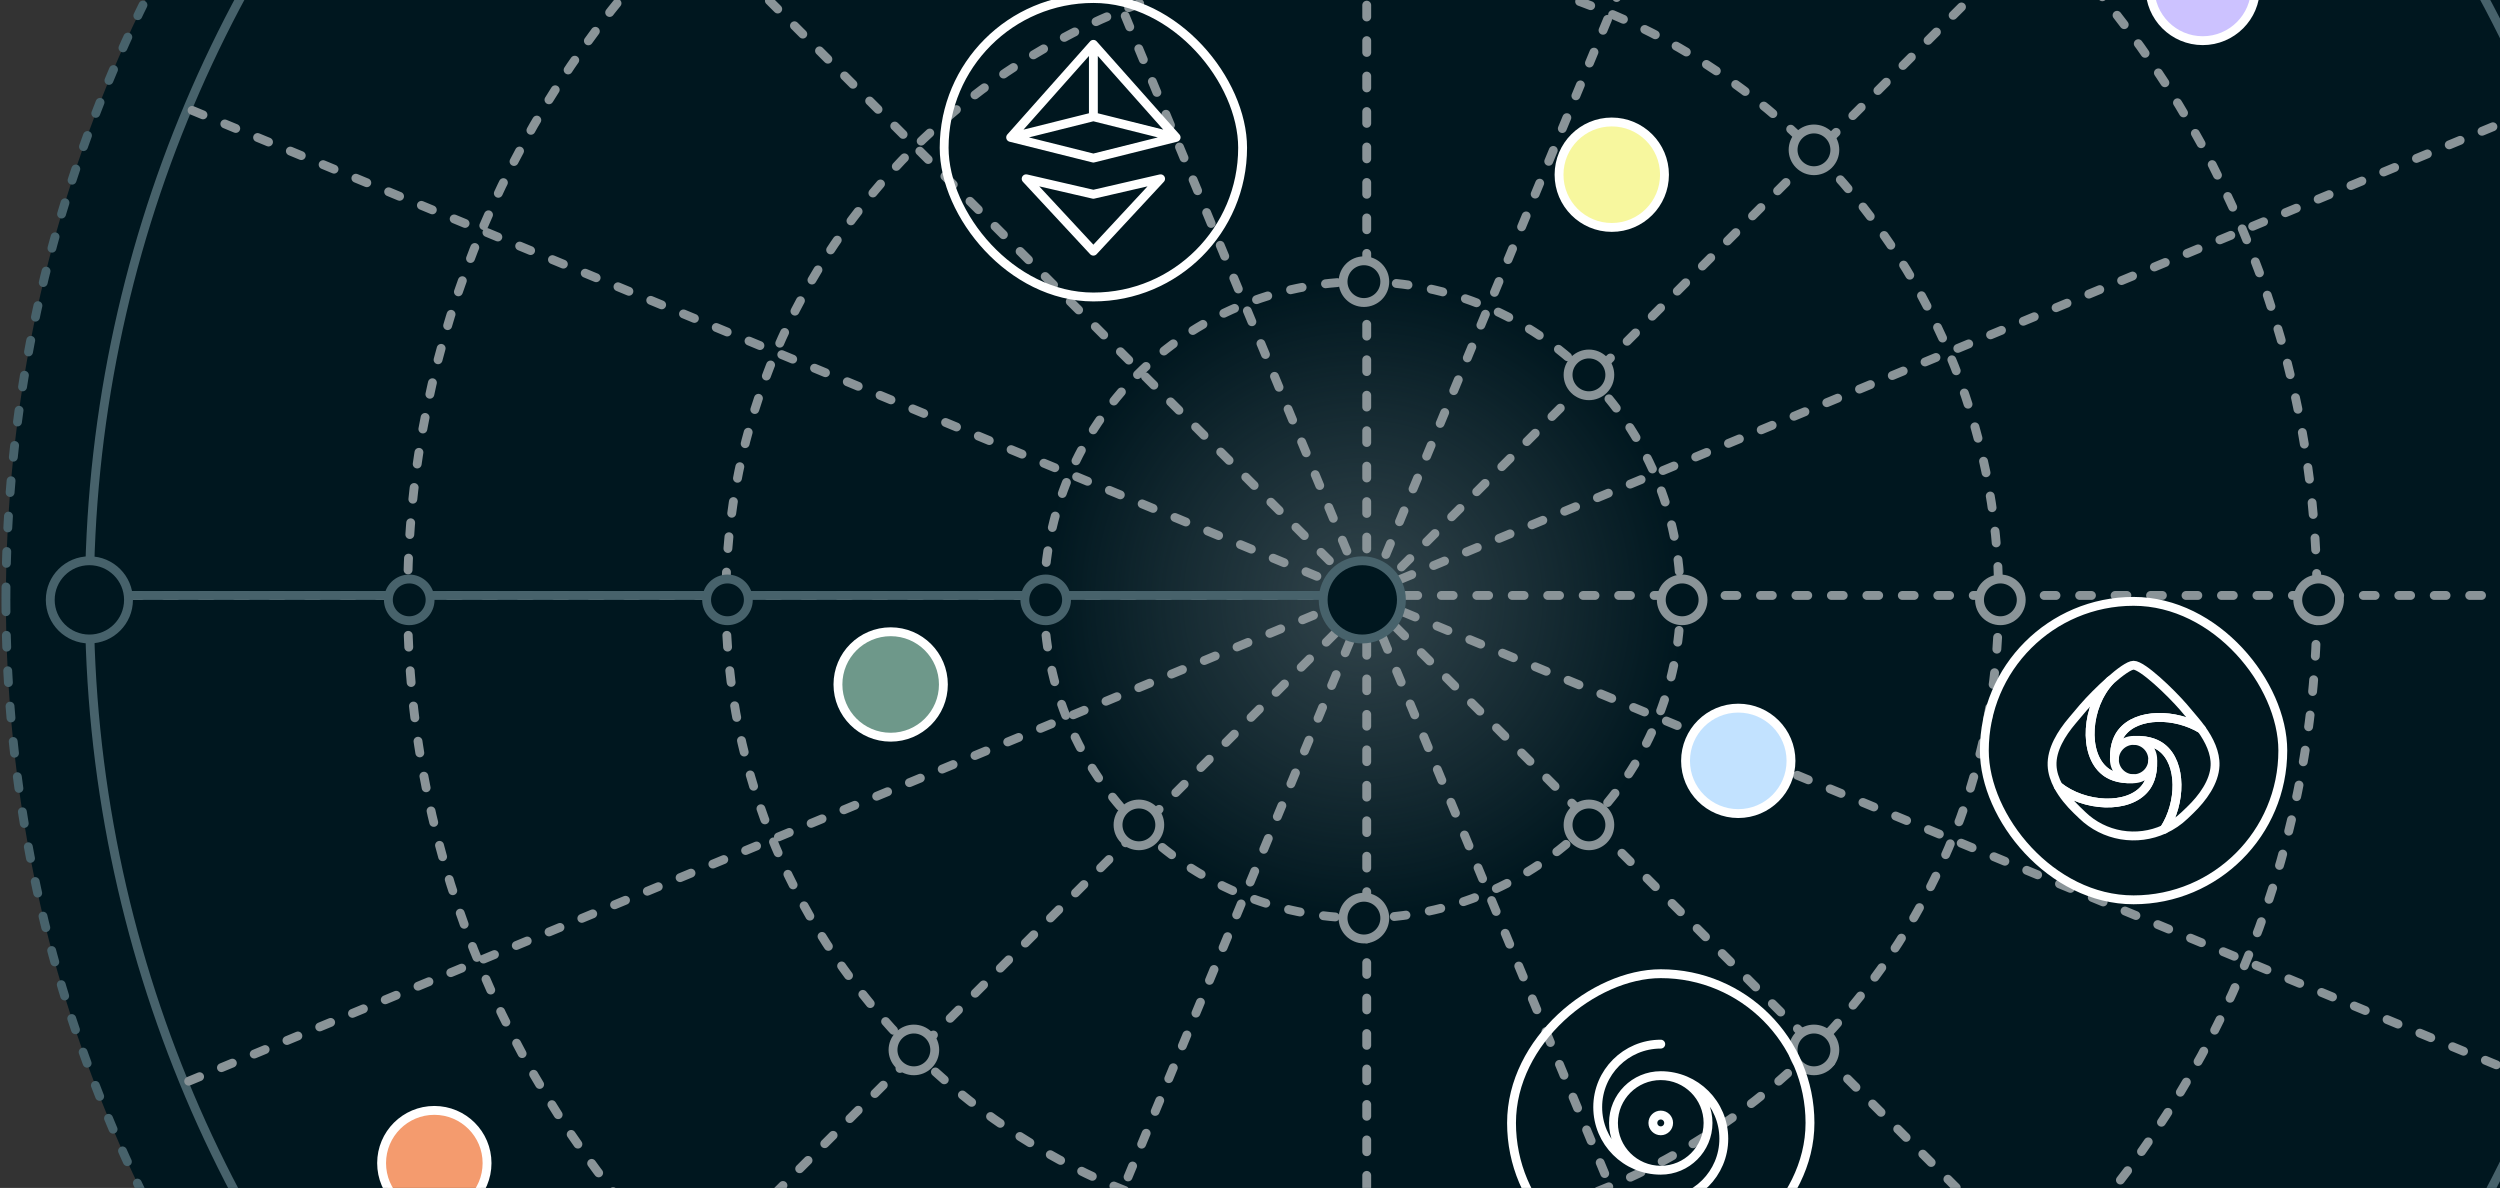 <svg width="423" height="201" viewBox="0 0 423 201" fill="none" xmlns="http://www.w3.org/2000/svg">
<rect x="0" y="0" width="423" height="201" fill="#333333" stroke="none"/>
<path d="M1 101.5C1 228.249 103.751 331 230.5 331C357.249 331 460 228.249 460 101.5C460 -25.249 357.249 -128 230.5 -128C103.751 -128 1 -25.249 1 101.5Z" fill="#00171F" stroke="#47626B" stroke-width="1.5" stroke-linecap="round" stroke-linejoin="round" stroke-dasharray="2 4"/>
<path d="M15.123 101.5C15.123 220.449 111.551 316.877 230.5 316.877C349.449 316.877 445.877 220.449 445.877 101.5C445.877 -17.449 349.449 -113.877 230.5 -113.877C111.551 -113.877 15.123 -17.449 15.123 101.5Z" fill="url(#paint0_angular_14637_23448)"/>
<path d="M15.123 101.5C15.123 220.449 111.551 316.877 230.5 316.877C349.449 316.877 445.877 220.449 445.877 101.5C445.877 -17.449 349.449 -113.877 230.5 -113.877C111.551 -113.877 15.123 -17.449 15.123 101.5Z" stroke="#47626B" stroke-width="1.5" stroke-linejoin="round"/>
<path d="M68.967 101.5C68.967 190.712 141.288 263.033 230.5 263.033C319.712 263.033 392.033 190.712 392.033 101.5C392.033 12.288 319.712 -60.033 230.5 -60.033C141.288 -60.033 68.967 12.288 68.967 101.5Z" stroke="#8A9498" stroke-width="1.5" stroke-linecap="round" stroke-linejoin="round" stroke-dasharray="2 4"/>
<path d="M122.812 101.5C122.812 160.975 171.025 209.188 230.5 209.188C289.975 209.188 338.188 160.975 338.188 101.5C338.188 42.025 289.975 -6.188 230.5 -6.188C171.025 -6.188 122.812 42.025 122.812 101.5Z" stroke="#8A9498" stroke-width="1.5" stroke-linecap="round" stroke-linejoin="round" stroke-dasharray="2 4"/>
<path d="M176.656 101.5C176.656 131.237 200.763 155.344 230.5 155.344C260.237 155.344 284.344 131.237 284.344 101.5C284.344 71.763 260.237 47.656 230.5 47.656C200.763 47.656 176.656 71.763 176.656 101.5Z" stroke="#8A9498" stroke-width="1.5" stroke-linecap="round" stroke-linejoin="round" stroke-dasharray="2 4"/>
<line x1="15.873" y1="100.75" x2="445.127" y2="100.75" stroke="#8A9498" stroke-width="1.5" stroke-linecap="round" stroke-dasharray="2 4"/>
<line x1="15.123" y1="100.75" x2="230.776" y2="100.75" stroke="#47626B" stroke-width="1.5"/>
<line x1="231.25" y1="-113.127" x2="231.25" y2="316.127" stroke="#8A9498" stroke-width="1.5" stroke-linecap="round" stroke-dasharray="2 4"/>
<line x1="79.266" y1="-50.795" x2="382.794" y2="252.734" stroke="#8A9498" stroke-width="1.5" stroke-linecap="round" stroke-dasharray="2 4"/>
<line x1="382.794" y1="-49.734" x2="79.266" y2="253.794" stroke="#8A9498" stroke-width="1.5" stroke-linecap="round" stroke-dasharray="2 4"/>
<line x1="31.924" y1="182.941" x2="428.503" y2="18.672" stroke="#8A9498" stroke-width="1.5" stroke-linecap="round" stroke-dasharray="2 4"/>
<line x1="149.059" y1="-97.077" x2="313.327" y2="299.502" stroke="#8A9498" stroke-width="1.5" stroke-linecap="round" stroke-dasharray="2 4"/>
<line x1="32.498" y1="18.673" x2="429.076" y2="182.941" stroke="#8A9498" stroke-width="1.5" stroke-linecap="round" stroke-dasharray="2 4"/>
<line x1="313.327" y1="-96.503" x2="149.059" y2="300.076" stroke="#8A9498" stroke-width="1.5" stroke-linecap="round" stroke-dasharray="2 4"/>
<path d="M223.88 101.5C223.88 105.156 226.844 108.12 230.5 108.12C234.156 108.12 237.12 105.156 237.12 101.5C237.12 97.844 234.156 94.88 230.5 94.88C226.844 94.88 223.88 97.844 223.88 101.5Z" fill="#00171F" stroke="#47626B" stroke-width="1.5" stroke-miterlimit="10"/>
<path d="M227.245 155.344C227.245 157.294 228.826 158.875 230.776 158.875C232.726 158.875 234.307 157.294 234.307 155.344C234.307 153.394 232.726 151.813 230.776 151.813C228.826 151.813 227.245 153.394 227.245 155.344Z" fill="#00171F" stroke="#8A9498" stroke-width="1.5" stroke-miterlimit="10"/>
<path d="M227.245 47.656C227.245 49.606 228.826 51.187 230.776 51.187C232.726 51.187 234.307 49.606 234.307 47.656C234.307 45.706 232.726 44.125 230.776 44.125C228.826 44.125 227.245 45.706 227.245 47.656Z" fill="#00171F" stroke="#8A9498" stroke-width="1.5" stroke-miterlimit="10"/>
<path d="M176.932 97.965C174.982 97.965 173.401 99.546 173.401 101.496C173.401 103.446 174.982 105.026 176.932 105.026C178.882 105.026 180.463 103.446 180.463 101.496C180.463 99.546 178.882 97.965 176.932 97.965Z" fill="#00171F" stroke="#47626B" stroke-width="1.5" stroke-miterlimit="10"/>
<path d="M284.62 97.965C282.67 97.965 281.09 99.546 281.09 101.496C281.09 103.446 282.67 105.026 284.62 105.026C286.57 105.026 288.151 103.446 288.151 101.496C288.151 99.546 286.57 97.965 284.62 97.965Z" fill="#00171F" stroke="#8A9498" stroke-width="1.5" stroke-miterlimit="10"/>
<path d="M338.465 97.965C336.515 97.965 334.934 99.546 334.934 101.496C334.934 103.446 336.515 105.026 338.465 105.026C340.415 105.026 341.995 103.446 341.995 101.496C341.995 99.546 340.415 97.965 338.465 97.965Z" fill="#00171F" stroke="#8A9498" stroke-width="1.5" stroke-miterlimit="10"/>
<path d="M392.309 97.965C390.359 97.965 388.778 99.546 388.778 101.496C388.778 103.446 390.359 105.026 392.309 105.026C394.259 105.026 395.84 103.446 395.84 101.496C395.84 99.546 394.259 97.965 392.309 97.965Z" fill="#00171F" stroke="#8A9498" stroke-width="1.5" stroke-miterlimit="10"/>
<path d="M123.088 97.965C121.138 97.965 119.557 99.546 119.557 101.496C119.557 103.446 121.138 105.026 123.088 105.026C125.038 105.026 126.618 103.446 126.618 101.496C126.618 99.546 125.038 97.965 123.088 97.965Z" fill="#00171F" stroke="#47626B" stroke-width="1.5" stroke-miterlimit="10"/>
<path d="M69.243 97.965C67.293 97.965 65.713 99.546 65.713 101.496C65.713 103.446 67.293 105.026 69.243 105.026C71.193 105.026 72.774 103.446 72.774 101.496C72.774 99.546 71.193 97.965 69.243 97.965Z" fill="#00171F" stroke="#47626B" stroke-width="1.5" stroke-miterlimit="10"/>
<path d="M15.123 94.879C11.467 94.879 8.503 97.843 8.503 101.499C8.503 105.155 11.467 108.119 15.123 108.119C18.779 108.119 21.743 105.155 21.743 101.499C21.743 97.843 18.779 94.879 15.123 94.879Z" fill="#00171F" stroke="#47626B" stroke-width="1.5" stroke-miterlimit="10"/>
<path d="M190.206 137.077C188.827 138.456 188.827 140.692 190.206 142.07C191.585 143.449 193.82 143.449 195.199 142.07C196.578 140.692 196.578 138.456 195.199 137.077C193.82 135.698 191.585 135.698 190.206 137.077Z" fill="#00171F" stroke="#8A9498" stroke-width="1.5" stroke-miterlimit="10"/>
<path d="M266.353 60.931C264.974 62.309 264.974 64.545 266.353 65.924C267.732 67.303 269.968 67.303 271.346 65.924C272.725 64.545 272.725 62.309 271.346 60.931C269.968 59.552 267.732 59.552 266.353 60.931Z" fill="#00171F" stroke="#8A9498" stroke-width="1.5" stroke-miterlimit="10"/>
<path d="M304.427 22.857C303.048 24.236 303.048 26.471 304.427 27.85C305.805 29.229 308.041 29.229 309.42 27.85C310.799 26.471 310.799 24.236 309.42 22.857C308.041 21.478 305.805 21.478 304.427 22.857Z" fill="#00171F" stroke="#8A9498" stroke-width="1.5" stroke-miterlimit="10"/>
<path d="M152.132 175.151C150.754 176.53 150.754 178.765 152.132 180.144C153.511 181.523 155.747 181.523 157.126 180.144C158.505 178.765 158.505 176.53 157.126 175.151C155.747 173.772 153.511 173.772 152.132 175.151Z" fill="#00171F" stroke="#8A9498" stroke-width="1.5" stroke-miterlimit="10"/>
<path d="M266.353 142.07C267.732 143.449 269.967 143.449 271.346 142.07C272.725 140.691 272.725 138.455 271.346 137.077C269.967 135.698 267.732 135.698 266.353 137.077C264.974 138.455 264.974 140.691 266.353 142.07Z" fill="#00171F" stroke="#8A9498" stroke-width="1.5" stroke-miterlimit="10"/>
<path d="M304.426 180.143C305.805 181.522 308.041 181.522 309.42 180.143C310.799 178.765 310.799 176.529 309.42 175.15C308.041 173.771 305.805 173.771 304.426 175.15C303.048 176.529 303.048 178.765 304.426 180.143Z" fill="#00171F" stroke="#8A9498" stroke-width="1.5" stroke-miterlimit="10"/>
<path d="M64.567 196.8C64.567 201.727 68.561 205.721 73.488 205.721C78.415 205.721 82.409 201.727 82.409 196.8C82.409 191.873 78.415 187.879 73.488 187.879C68.561 187.879 64.567 191.873 64.567 196.8Z" fill="#F49B6E" stroke="white" stroke-width="1.5" stroke-miterlimit="10"/>
<path d="M285.194 128.737C285.194 133.664 289.188 137.658 294.115 137.658C299.042 137.658 303.036 133.664 303.036 128.737C303.036 123.81 299.042 119.816 294.115 119.816C289.188 119.816 285.194 123.81 285.194 128.737Z" fill="#C2E2FF" stroke="white" stroke-width="1.5" stroke-miterlimit="10"/>
<path d="M263.79 29.561C263.79 34.488 267.784 38.482 272.711 38.482C277.638 38.482 281.632 34.488 281.632 29.561C281.632 24.634 277.638 20.64 272.711 20.64C267.784 20.64 263.79 24.634 263.79 29.561Z" fill="#F7F79E" stroke="white" stroke-width="1.5" stroke-miterlimit="10"/>
<path d="M141.78 115.813C141.78 120.74 145.774 124.734 150.701 124.734C155.628 124.734 159.622 120.74 159.622 115.813C159.622 110.886 155.628 106.892 150.701 106.892C145.774 106.892 141.78 110.886 141.78 115.813Z" fill="#6E988A" stroke="white" stroke-width="1.5" stroke-miterlimit="10"/>
<path d="M363.781 -2.039C363.781 2.888 367.775 6.882 372.702 6.882C377.629 6.882 381.623 2.888 381.623 -2.039C381.623 -6.965 377.629 -10.96 372.702 -10.96C367.775 -10.96 363.781 -6.965 363.781 -2.039Z" fill="#CCC2FF" stroke="white" stroke-width="1.5" stroke-miterlimit="10"/>
<rect x="306.25" y="164.75" width="50.5" height="50.5" rx="25.25" transform="rotate(90 306.25 164.75)" stroke="white" stroke-width="1.5"/>
<path d="M281 198C276.582 198 273 194.418 273 190C273 185.582 276.582 182 281 182M281 198C285.418 198 289 194.418 289 190C289 185.582 285.418 182 281 182M281 198C275.109 198 270.333 193.224 270.333 187.333C270.333 181.442 275.109 176.667 281 176.667M281 182C286.891 182 291.667 186.776 291.667 192.667C291.667 198.558 286.891 203.333 281 203.333M281 191.333C280.264 191.333 279.667 190.736 279.667 190C279.667 189.264 280.264 188.667 281 188.667C281.736 188.667 282.333 189.264 282.333 190C282.333 190.736 281.736 191.333 281 191.333Z" stroke="white" stroke-width="1.5" stroke-linecap="round" stroke-linejoin="round"/>
<rect x="335.75" y="101.75" width="50.5" height="50.5" rx="25.25" stroke="white" stroke-width="1.5"/>
<path d="M362.993 133.317C363.477 132.698 364.334 131.314 364.237 128.739C364.181 129.56 363.815 130.328 363.215 130.889C362.614 131.45 361.822 131.761 361 131.761C358.28 131.917 356.832 131.028 356.196 130.528C352.367 127.538 353.018 119.401 357.031 115.173C355.372 116.627 353.627 118.404 352.512 119.697L352.442 119.778L350.649 121.9C348.78 124.102 347.1 126.833 347.213 129.526C347.261 130.716 347.654 131.906 348.257 133.032C352.62 136.549 360.138 136.969 362.993 133.317Z" stroke="white" stroke-width="1.5" stroke-linejoin="round"/>
<path d="M356.196 130.528C356.832 131.028 358.28 131.917 361 131.761C360.14 131.761 359.315 131.42 358.706 130.812C358.097 130.204 357.754 129.379 357.753 128.519C357.753 128.47 357.758 128.427 357.758 128.384C357.699 125.891 358.528 124.55 359.008 123.941C361.598 120.623 368.05 120.666 372.477 123.348C372.122 122.848 371.739 122.363 371.352 121.905L369.553 119.778L369.483 119.692C367.248 117.106 362.492 112.556 361 112.556C360.268 112.556 358.695 113.703 357.031 115.173C353.019 119.401 352.367 127.539 356.196 130.528Z" stroke="white" stroke-width="1.5" stroke-linejoin="round"/>
<path d="M365.799 126.521C365.179 126.036 363.785 125.174 361.183 125.277C362.011 125.325 362.788 125.687 363.357 126.29C363.926 126.893 364.242 127.69 364.242 128.519C364.242 128.589 364.242 128.659 364.237 128.729L364.237 128.74C364.334 131.314 363.478 132.698 362.993 133.317C360.138 136.969 352.62 136.549 348.258 133.032C349.049 134.513 350.207 135.897 351.419 137.066L351.844 137.47L352.351 137.96C354.155 139.695 356.44 140.848 358.909 141.268C361.377 141.688 363.915 141.355 366.192 140.313C369.068 135.881 369.197 129.176 365.799 126.521Z" stroke="white" stroke-width="1.5" stroke-linejoin="round"/>
<path d="M372.477 123.343C368.05 120.661 361.598 120.618 359.007 123.936C358.528 124.544 357.699 125.885 357.758 128.379C357.794 127.543 358.151 126.753 358.755 126.174C359.359 125.595 360.163 125.272 361 125.271L361.183 125.271C363.784 125.169 365.179 126.031 365.799 126.515C369.197 129.17 369.068 135.876 366.192 140.308C367.466 139.724 368.633 138.93 369.644 137.96L370.156 137.47L370.576 137.066C372.714 135.009 374.674 132.289 374.787 129.526C374.874 127.393 373.84 125.239 372.477 123.343Z" stroke="white" stroke-width="1.5" stroke-linejoin="round"/>
<rect x="159.75" y="-0.25" width="50.5" height="50.5" rx="25.25" stroke="white" stroke-width="1.5"/>
<path d="M171 23.25L185 26.75L199 23.25M171 23.25L185 7.5M171 23.25L185 19.75M199 23.25L185 7.5M199 23.25L185 19.75M185 7.5V19.75M173.625 30.25L185 42.5L196.375 30.25L185 32.875L173.625 30.25Z" stroke="white" stroke-width="1.5" stroke-linecap="round" stroke-linejoin="round"/>
<defs>
<radialGradient id="paint0_angular_14637_23448" cx="0" cy="0" r="1" gradientUnits="userSpaceOnUse" gradientTransform="translate(230.5 101.5) rotate(-180) scale(215.377 215.377)">
<stop stop-color="#33454C"/>
<stop offset="0.25" stop-color="#33454C" stop-opacity="0"/>
<stop offset="1" stop-color="#33454C" stop-opacity="0"/>
</radialGradient>
</defs>
</svg>

